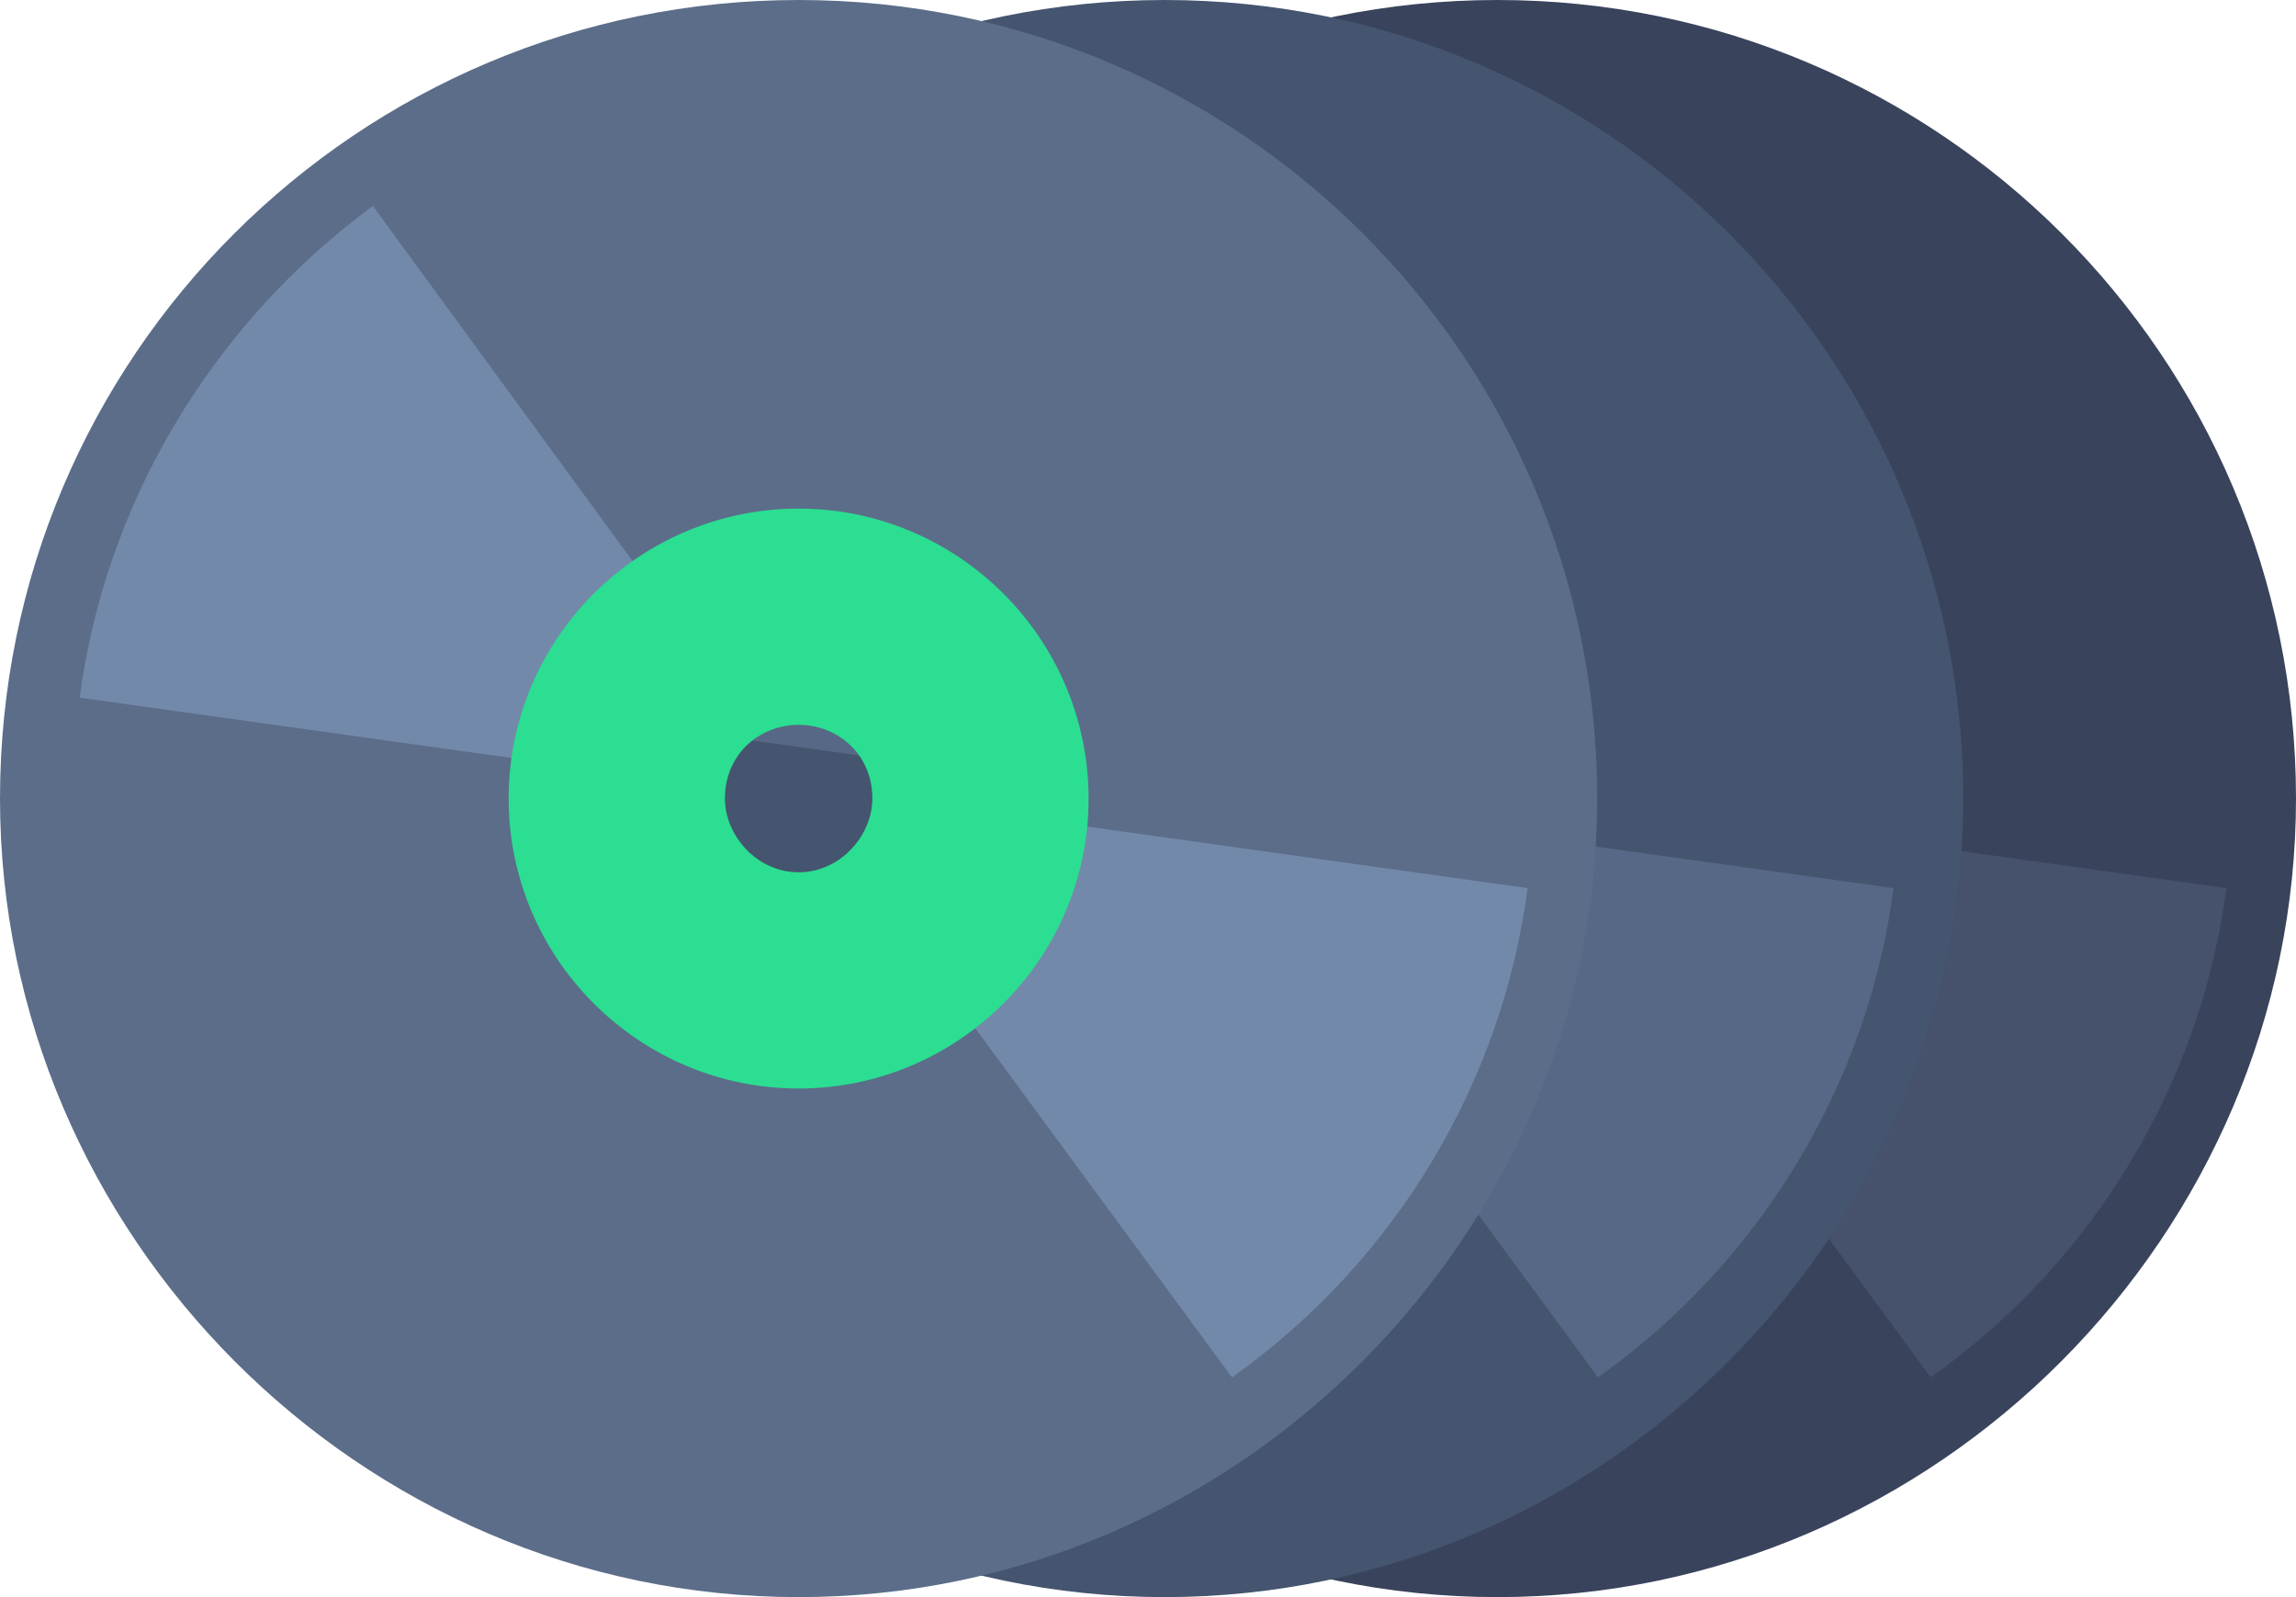 <svg width="69" height="48" viewBox="0 0 69 48" fill="none" xmlns="http://www.w3.org/2000/svg">
<path d="M45 0C31.782 0 21 10.708 21 24C21 37.071 31.782 48 45 48C58.218 48 69 37.071 69 24C69 10.708 58.218 0 45 0ZM45 8.714C53.419 8.714 60.286 15.508 60.286 24C60.286 32.271 53.419 39.286 45 39.286C36.581 39.286 29.714 32.271 29.714 24C29.714 15.508 36.581 8.714 45 8.714Z" fill="#39435C"/>
<path d="M55.929 5.022C45.443 -1.108 32.151 2.585 26.096 13.071C20.04 23.335 23.659 36.849 34.071 42.757C44.483 48.886 57.849 45.12 63.905 34.929C69.886 24.443 66.342 11.151 55.929 5.022ZM47.215 20.086C49.283 21.415 50.022 24 48.84 26.215C47.659 28.209 45 28.8 42.859 27.766C40.791 26.437 40.052 23.852 41.234 21.858C42.416 19.643 45.074 18.979 47.215 20.086Z" fill="#39435C"/>
<path d="M32.207 6.191C27.253 9.832 24.136 15.274 23.396 20.968L40.843 23.406C41.009 22.075 41.614 21.194 42.591 20.392L32.207 6.191ZM66.907 26.692L49.46 24.254C49.295 25.585 48.615 26.465 47.638 27.268L58.023 41.395C63.051 37.828 66.168 32.386 66.907 26.692Z" fill="#46516C"/>
<path d="M45 15.286C40.2 15.286 36.286 19.2 36.286 24C36.286 28.8 40.2 32.714 45 32.714C49.8 32.714 53.714 28.8 53.714 24C53.714 19.2 49.8 15.286 45 15.286ZM45 21.785C46.182 21.785 47.216 22.671 47.216 24C47.216 25.108 46.256 26.216 45 26.216C43.745 26.216 42.785 25.108 42.785 24C42.785 22.671 43.819 21.785 45 21.785Z" fill="#2BDE92"/>
<path d="M35 0C21.782 0 11 10.708 11 24C11 37.071 21.782 48 35 48C48.218 48 59 37.071 59 24C59 10.708 48.218 0 35 0ZM35 8.714C43.419 8.714 50.286 15.508 50.286 24C50.286 32.271 43.419 39.286 35 39.286C26.581 39.286 19.714 32.271 19.714 24C19.714 15.508 26.581 8.714 35 8.714Z" fill="#45546F"/>
<path d="M45.929 5.022C35.443 -1.108 22.151 2.585 16.096 13.071C10.04 23.335 13.659 36.849 24.071 42.757C34.483 48.886 47.849 45.12 53.905 34.929C59.886 24.443 56.342 11.151 45.929 5.022ZM37.215 20.086C39.283 21.415 40.022 24 38.84 26.215C37.659 28.209 35 28.8 32.859 27.766C30.791 26.437 30.052 23.852 31.234 21.858C32.416 19.643 35.074 18.979 37.215 20.086Z" fill="#45546F"/>
<path d="M22.207 6.191C17.253 9.832 14.136 15.274 13.396 20.968L30.843 23.406C31.009 22.075 31.614 21.194 32.591 20.392L22.207 6.191ZM56.907 26.692L39.46 24.254C39.295 25.585 38.615 26.465 37.638 27.268L48.023 41.395C53.051 37.828 56.167 32.386 56.907 26.692Z" fill="#566885"/>
<path d="M35 15.286C30.2 15.286 26.286 19.2 26.286 24C26.286 28.8 30.2 32.714 35 32.714C39.8 32.714 43.714 28.8 43.714 24C43.714 19.2 39.8 15.286 35 15.286ZM35 21.785C36.182 21.785 37.216 22.671 37.216 24C37.216 25.108 36.256 26.216 35 26.216C33.745 26.216 32.785 25.108 32.785 24C32.785 22.671 33.819 21.785 35 21.785Z" fill="#2BDE92"/>
<path d="M24 0C10.781 0 0 10.708 0 24C0 37.071 10.781 48 24 48C37.218 48 48 37.071 48 24C48 10.708 37.218 0 24 0ZM24 8.714C32.419 8.714 39.286 15.508 39.286 24C39.286 32.271 32.419 39.286 24 39.286C15.582 39.286 8.714 32.271 8.714 24C8.714 15.508 15.582 8.714 24 8.714Z" fill="#5B6D89"/>
<path d="M34.929 5.022C24.443 -1.108 11.151 2.585 5.096 13.071C-0.96 23.335 2.659 36.849 13.071 42.757C23.483 48.886 36.849 45.12 42.905 34.929C48.886 24.443 45.342 11.151 34.929 5.022ZM26.215 20.086C28.283 21.415 29.022 24 27.84 26.215C26.659 28.209 24 28.8 21.859 27.766C19.791 26.437 19.052 23.852 20.234 21.858C21.416 19.643 24.074 18.979 26.215 20.086Z" fill="#5B6D89"/>
<path d="M11.207 6.191C6.253 9.832 3.136 15.274 2.396 20.968L19.843 23.406C20.009 22.075 20.614 21.194 21.591 20.392L11.207 6.191ZM45.907 26.692L28.46 24.254C28.295 25.585 27.615 26.465 26.638 27.268L37.023 41.395C42.051 37.828 45.167 32.386 45.907 26.692Z" fill="#7389AA"/>
<path d="M24 15.286C19.2 15.286 15.286 19.2 15.286 24C15.286 28.8 19.2 32.714 24 32.714C28.8 32.714 32.714 28.8 32.714 24C32.714 19.2 28.8 15.286 24 15.286ZM24 21.785C25.182 21.785 26.216 22.671 26.216 24C26.216 25.108 25.256 26.216 24 26.216C22.745 26.216 21.785 25.108 21.785 24C21.785 22.671 22.819 21.785 24 21.785Z" fill="#2BDE92"/>
</svg>
